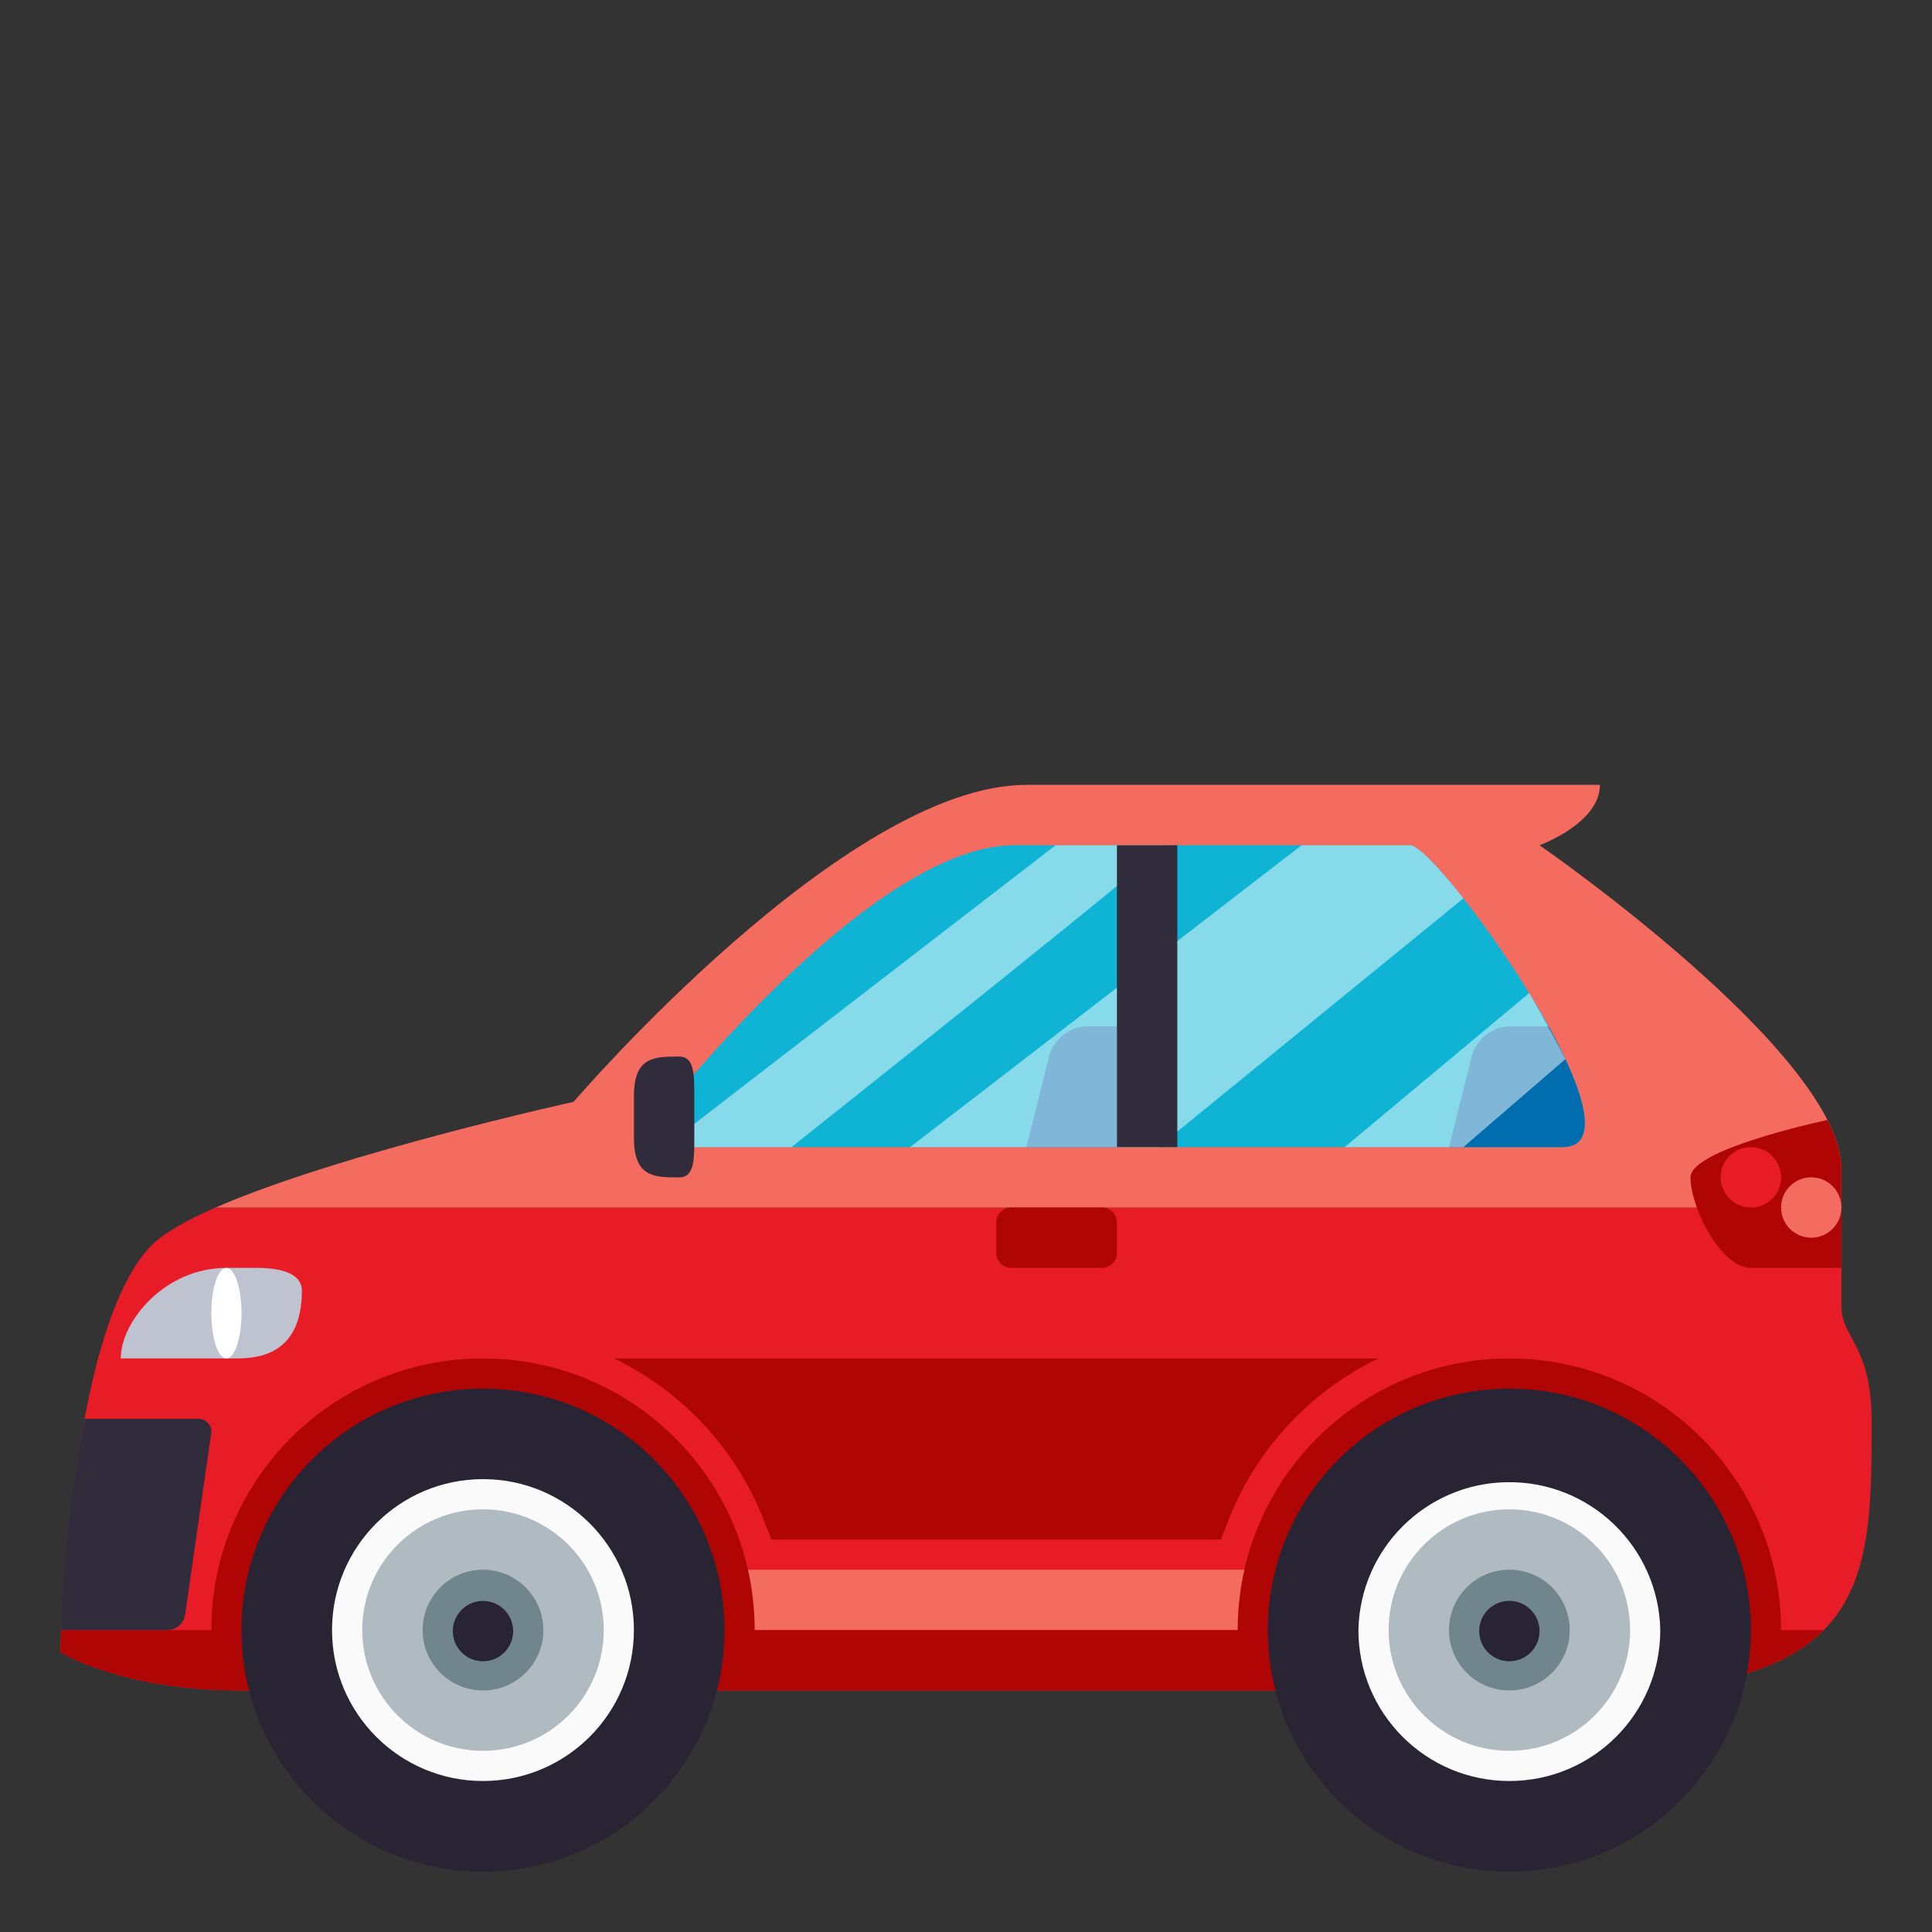<?xml version="1.0" encoding="utf-8"?>
<!-- Generator: Adobe Illustrator 15.0.0, SVG Export Plug-In . SVG Version: 6.00 Build 0)  -->
<!DOCTYPE svg PUBLIC "-//W3C//DTD SVG 1.1//EN" "http://www.w3.org/Graphics/SVG/1.1/DTD/svg11.dtd">
<svg version="1.1" id="Layer_1" xmlns="http://www.w3.org/2000/svg" xmlns:xlink="http://www.w3.org/1999/xlink" x="0px" y="0px"
	 width="64px" height="64px" viewBox="0 0 64 64" enable-background="new 0 0 64 64" xml:space="preserve">
<rect x="0" y="0" width="64" height="64" fill="#333333" stroke="none"/>
<path fill="#E81C27" d="M61,40H7.146C6.169,40.428,5.4,40.859,5,41.273c-2.75,2.845-3,13.451-3,13.451S4,56,8,56h44.984
	C62,56,62,52.178,62,47.09c0-2.545-1-2.758-1-3.814V40z"/>
<path fill="#F46C60" d="M24,52h18v2H24V52z"/>
<path fill="#B00505" d="M59,53.999c0.002-4.968-4.024-8.997-8.993-8.999c-0.003,0-0.006,0-0.009,0
	c-4.968-0.002-8.996,4.024-8.998,8.992c0,0.002,0,0.005,0,0.008H25c0-4.975-4.027-9-9.002-9C11.031,44.998,7.002,49.023,7,53.99
	c0,0.003,0,0.006,0,0.009H2.027C2.006,54.457,2,54.725,2,54.725s2,1.274,6,1.274h44.984c3.965,0,6.184-0.739,7.428-2H59z"/>
<path fill="#F46C60" d="M51,28c0,0,2-0.729,2-2H34c-6,0-15,10.5-15,10.5S11.234,38.21,7.146,40H61v-1.275C61,34.911,51,28,51,28z"/>
<path fill="#0FB4D4" d="M21,38h30.757c3.026,0-4.106-10-5.044-10H33.598C28.544,28,21,38,21,38z"/>
<path fill="#BEC3CF" d="M8.5,42h-1C5.459,42,4,43.775,4,45h3.75C8.387,45,10,45,10,42.75C10,42.291,9.529,42,8.5,42z"/>
<path fill="#B00505" d="M36.5,40h-3c-0.275,0-0.5,0.225-0.5,0.501V41.5c0,0.275,0.225,0.5,0.5,0.5h3c0.275,0,0.5-0.225,0.5-0.5
	v-0.999C37,40.225,36.775,40.001,36.5,40z"/>
<ellipse fill="#FFFFFF" cx="7.5" cy="43.5" rx="0.5" ry="1.5"/>
<path fill="#282433" d="M42,53.999c-0.002,4.417,3.576,7.999,7.993,8.001c0.001,0,0.003,0,0.005,0
	c4.418,0.001,8.001-3.58,8.002-7.998c0-0.001,0-0.002,0-0.003c0.001-4.417-3.578-7.998-7.995-7.999c-0.003,0-0.005,0-0.007,0
	c-4.416-0.002-7.996,3.576-7.998,7.992C42,53.994,42,53.996,42,53.999z"/>
<path fill="#FAFAFA" d="M44.999,53.999c0,2.761,2.238,4.999,4.999,4.999l0,0c2.76,0.002,4.998-2.233,5.001-4.993
	c0-0.002,0-0.004,0-0.006c-0.056-2.762-2.339-4.955-5.101-4.899C47.215,49.152,45.053,51.315,44.999,53.999z"/>
<path fill="#AFBBC1" d="M46,54c0.001,2.209,1.793,4,4.002,3.998c2.209,0,3.999-1.792,3.998-4.001s-1.793-3.999-4.002-3.999
	C47.789,50,45.999,51.791,46,54z"/>
<path fill="#71858C" d="M48,53.999c0,1.104,0.896,2,2,1.999c1.105,0,2-0.896,2-2s-0.896-2-2-2C48.895,51.999,48,52.895,48,53.999z"
	/>
<path fill="#282433" d="M49,53.999c-0.018,0.552,0.416,1.014,0.967,1.032c0.553,0.018,1.015-0.416,1.032-0.968
	C51,54.042,51,54.021,50.999,54c-0.017-0.552-0.479-0.985-1.03-0.969C49.441,53.048,49.018,53.472,49,53.999z M8,53.999
	c-0.002,4.417,3.576,7.999,7.993,8.001c0.001,0,0.003,0,0.005,0c4.418,0.001,8.001-3.58,8.002-7.998c0-0.001,0-0.002,0-0.003
	c0.001-4.417-3.578-7.998-7.995-7.999c-0.003,0-0.005,0-0.007,0C11.582,45.998,8.002,49.576,8,53.992C8,53.994,8,53.996,8,53.999z"
	/>
<path fill="#FAFAFA" d="M10.999,53.999c0,2.761,2.238,4.999,4.999,4.999c2.762,0,5-2.238,5.001-4.999
	C21,51.237,18.762,48.998,16,48.998s-5,2.237-5.001,4.999C10.999,53.998,10.999,53.998,10.999,53.999z"/>
<path fill="#AFBBC1" d="M12,54c0.001,2.209,1.793,4,4.002,3.998c2.209,0,3.999-1.792,3.998-4.001s-1.793-3.999-4.002-3.999
	C13.789,50,11.999,51.791,12,54z"/>
<path fill="#71858C" d="M14,54c0,1.105,0.896,1.999,1.999,1.999C17.104,56,18,55.104,18,54s-0.895-2-1.999-2.001
	S14,52.894,14,53.998V54z"/>
<path fill="#282433" d="M15,54c-0.018,0.552,0.416,1.014,0.967,1.031c0.553,0.018,1.015-0.415,1.032-0.967
	c0.001-0.021,0.001-0.043,0-0.063c-0.017-0.552-0.479-0.985-1.03-0.968C15.441,53.049,15.018,53.473,15,54z"/>
<path fill="#006DAE" d="M51.301,34H50c-0.55,0-1.109,0.438-1.242,0.971L48,38h3.757C53.066,38,52.473,36.125,51.301,34z M37,34h-1
	c-0.55,0-1.109,0.438-1.242,0.971L34,38h3V34z"/>
<path fill="#B00505" d="M61,38.725c0-0.496-0.172-1.045-0.467-1.625C59.292,37.377,56,38.188,56,39c0,1,1,3,2,3h3V38.725z"/>
<circle fill="#E81C27" cx="58" cy="39" r="1"/>
<circle fill="#F46C60" cx="60" cy="40" r="1"/>
<path fill="#B00505" d="M20.339,45c2.35,1.135,4.163,3.141,5.054,5.593c0.063,0.138,0.119,0.274,0.159,0.407h14.896
	c0.042-0.133,0.096-0.27,0.157-0.407c0.891-2.451,2.704-4.458,5.053-5.593H20.339z"/>
<path opacity="0.5" fill="#FFFFFF" d="M30.149,38h8.219l10.11-8.241C47.655,28.713,46.963,28,46.713,28h-3.595L30.149,38z"/>
<path opacity="0.5" fill="#FFFFFF" d="M22,38h4.219c0,0,12.595-10,12.345-10h-3.595L22,38z"/>
<path fill="#302C3B" d="M37,28h2v10h-2V28z"/>
<path fill="#302C3B" d="M22.5,35c-0.829,0-1.5,0-1.5,1.313v1.377c0,1.313,0.671,1.313,1.5,1.313c0.5,0,0.5-0.589,0.5-1.313v-1.377
	C23,35.589,23,35,22.5,35z M6.563,47H2.801c-0.523,2.773-0.773,5.688-0.773,6.999h3.527c0.285-0.007,0.526-0.214,0.575-0.495
	l0.865-6.01c0.039-0.23-0.116-0.449-0.346-0.488C6.621,47.001,6.592,46.999,6.563,47z"/>
<path opacity="0.5" fill="#FFFFFF" d="M44.542,38h3.934l3.38-2.916c-0.555-1.084-1.198-2.188-1.198-2.188L44.542,38z"/>
</svg>
